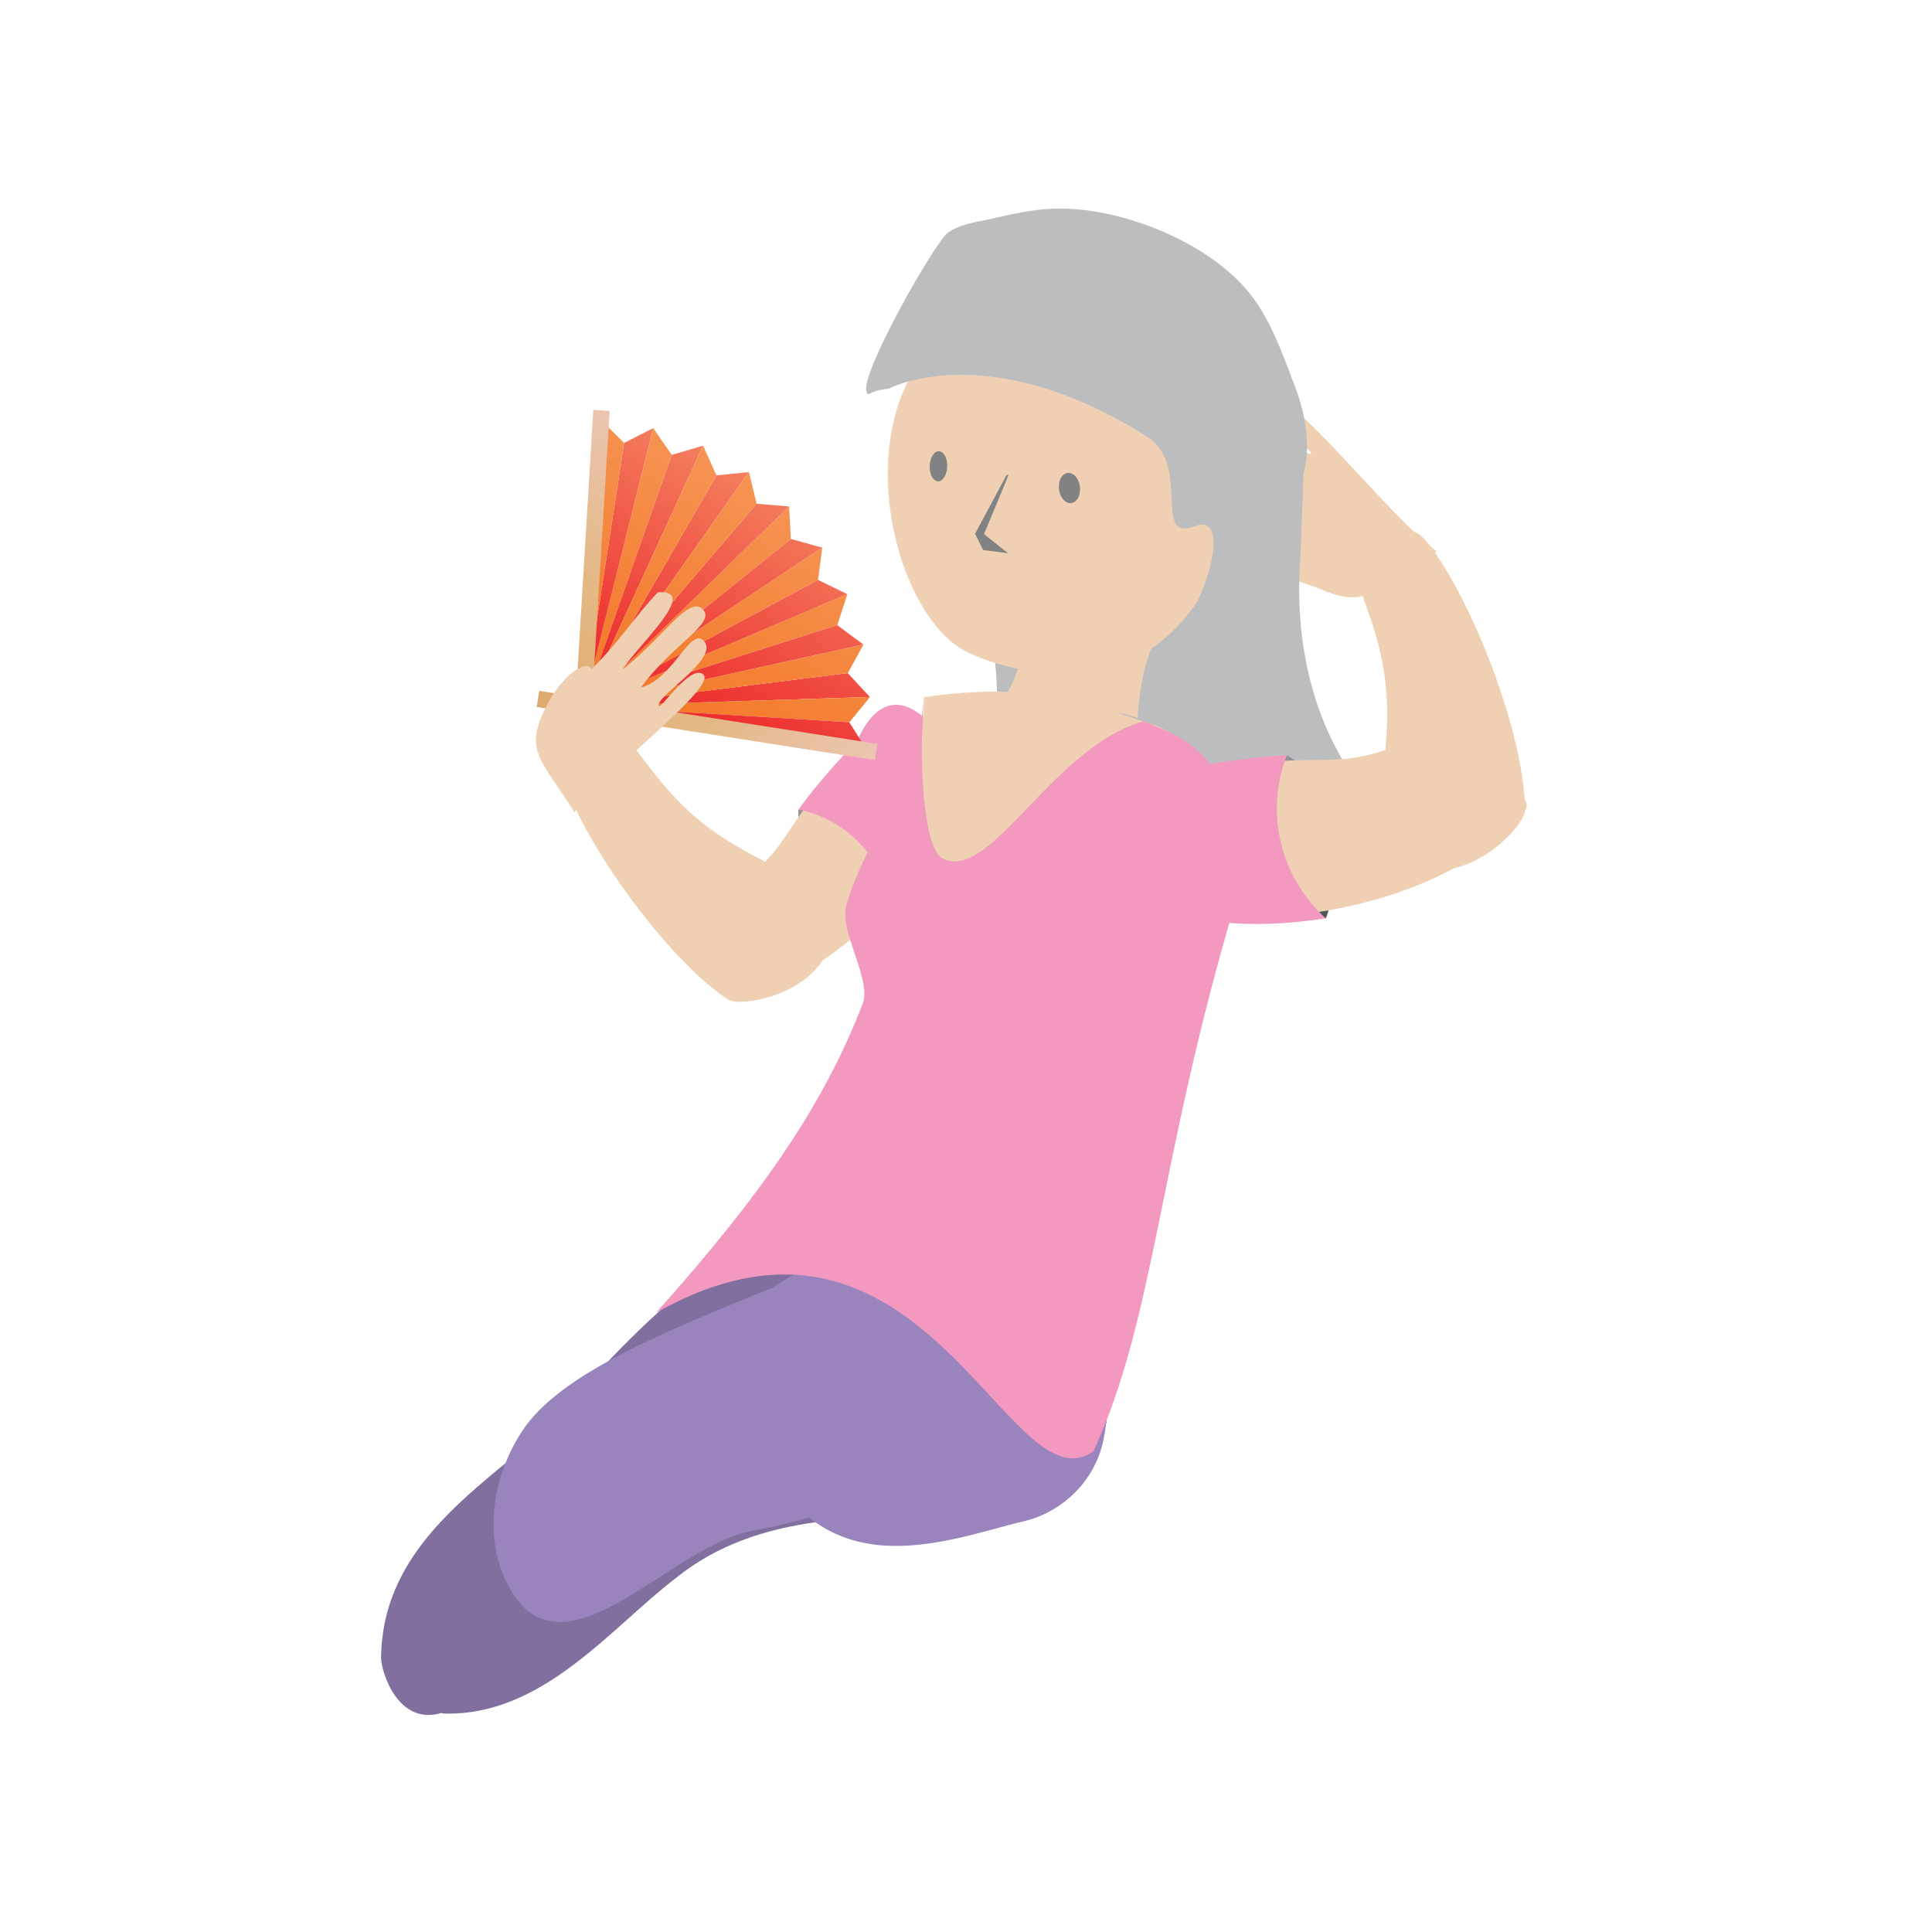 <?xml version="1.0" encoding="utf-8"?>
<!DOCTYPE svg PUBLIC "-//W3C//DTD SVG 1.1//EN" "http://www.w3.org/Graphics/SVG/1.1/DTD/svg11.dtd">
<svg version="1.1" xmlns="http://www.w3.org/2000/svg" xmlns:xlink="http://www.w3.org/1999/xlink" x="0px" y="0px" width="160px"
  height="160px" viewBox="0 0 160 160" enable-background="new 0 0 160 160" xml:space="preserve">
  <linearGradient id="SVGID_1_" gradientUnits="userSpaceOnUse" x1="-285.974" y1="447.752" x2="-276.237" y2="447.752" gradientTransform="matrix(0.96 0.279 -0.279 0.96 465.429 -282.013)">
    <stop  offset="0" style="stop-color:#919498"/>
    <stop  offset="0.5" style="stop-color:#62696A"/>
    <stop  offset="1" style="stop-color:#505558"/>
  </linearGradient>
  <path fill="url(#SVGID_1_)" d="M73.886,75.219c-0.808-0.048-8.136-2.767-7.761-8.182l9.397-0.971
    L73.886,75.219z"/>
  <path fill="#F0D0B3" d="M60.298,82.784c-4.604-3.038-10.823-11.355-13.202-17.065
    c-1.095-2.641-0.835-3.136,1.888-4.346c1.944-0.864,2.648-0.632,2.843-0.393
    c0.002,0.003,1.826,2.401,2.495,3.245c4.955,6.248,8.937,6.391,14.195,10.257
    C70.954,81.719,61.612,83.612,60.298,82.784z"/>
  <path fill="#F0D0B3" d="M60.461,82.474c7.874-0.592,16.104-9.81,17.731-14.719
    c0.756-2.289,0.494-5.18-1.175-7.059c-3.832-4.318-5.689,0.685-5.859,0.88
    c0,0.003-0.322,0.427-0.949,1.097c-5.562,5.956-4.732,7.268-8.414,10.034
    C59.48,78.723,59.154,82.574,60.461,82.474z"/>
  <path fill="#F399C0" d="M77.353,60.251c-4.134-4.653-6.134,0.74-6.316,0.953
    c-0.003,0.002-0.349,0.46-1.021,1.18c-1.826,1.952-3.008,3.44-3.89,4.653
    c0.235,0.055,0.471,0.098,0.71,0.166c3.824,1.116,6.462,4.322,7.051,8.016
    c2.342-2.611,4.062-5.322,4.731-7.355C79.438,65.395,79.155,62.277,77.353,60.251z"/>
  <path fill="#816F9F" d="M71.371,101.082c-7.651-2.798-19.933,10.025-24.93,16.089
    c-5.181,5.253-14.767,9.999-14.881,20.099c-0.013,1.11,1.363,5.684,4.994,4.59
    c0.068,0.029,0.144,0.049,0.226,0.05c8.164,0.22,13.776-7.076,19.133-11.175
    c6.85-5.589,16.051-5.222,25.384-5.09c1.183-0.074,1.894-0.125,1.894-0.125
    C79.752,116.522,79.017,103.875,71.371,101.082z"/>
  <path fill="#F0D0B3" d="M97.522,37.765c2.37,2.213,5.339,4.069,7.537,6.39
    c-0.965,0.324-4.255-0.608-4.124,1.612c0.058,0.988,4.509,1.406,8.742,3.155
    c3.556,1.472,4.49-0.195,9.299-3.27c-3.803-2.711-12.246-13.693-13.49-12.399
    c-1.137,1.184,3.378,4.093,3.085,4.29c-0.814,0.554-4.719-6.003-6.4-4.25
    c-1.288,1.339,3.704,2.842,4.625,6.022c-4.229-2.967-6.327-7.315-7.672-5.91
    c-1.339,1.393,2.704,3.698,5.949,7.728C102.711,39.695,97.195,33.615,97.522,37.765"/>
  <path fill="#BBBDBF" d="M84.387,70.31c9.689-1.277,19.624-1.655,28.842-4.495
    c-4.557-5.422-6.082-12.826-5.534-19.739c0.089-2.335,0.192-4.669,0.257-7.004
    c-8.023,1.551-18.1-1.8-22.256,3.335c-2.388,2.579-3.331,6.5-3.546,10.824
    c0.924,4.406-0.156,8.799,1.195,13.118C83.891,68.773,84.387,70.31,84.387,70.31z"/>
  <path fill="#9A84BD" d="M62.367,118.719c5.113,13.538,16.073,8.761,22.467,7.252
    c2.98-0.704,5.827-3.179,6.555-6.739c1.657-8.183-5.006-6.906-5.344-6.979
    c0,0-2.769-0.213-3.946-0.527c-1.233-0.328-2.979-0.897-4.657-1.663
    C69.367,111.486,61.663,116.857,62.367,118.719z"/>
  <path fill="#9A84BD" d="M62.414,126.751c7.032-1.198,16.362-5.757,25.589-4.356
    c2.105-0.108,3.648-4.64,3.648-4.64c-2.179-9.384-2.234-17.419-8.559-22.544
    c-3.17-2.587-3.86,5.227-9.625,7.014c-3.481,1.083-6.867,2.67-9.476,4.407
    c-8.992,3.673-17.456,7.07-20.638,11.722c-2.409,3.515-3.377,8.551-1.464,12.557
    C46.279,140.113,55.379,127.95,62.414,126.751z"/>
  <path fill="#F0D0B3" d="M92.313,89.444c3.897-2.654,6.611-6.335,9.192-13.543
    c2.687-7.496-1.586-14.526-6.272-15.986c-4.686-1.457-9.098-3.584-18.712-2.177
    c-0.078,6.603-3.183,26.897-0.628,28.574C78.025,87.717,91.39,90.07,92.313,89.444z"/>
  <path fill="#F0D0B3" d="M86.316,59.981c1.984-0.133,4.135-1.953,7.9-0.503c0,0,0.13-5.298,2.357-7.904
    c2.227-2.606-10.906-2.603-10.906-2.603s-0.749,6.696-2.625,8.915
    c-0.47,0.56,0.436,1.296,1.039,1.619C84.886,59.933,85.601,60.031,86.316,59.981z"/>
  <path fill="#F0D0B3" d="M91.266,55.73c6.019-2.004,8.749-6.104,11.602-13.226
    c2.967-7.413-1.602-15.225-9.816-17.756c-8.211-2.531-16.646,1.652-18.842,9.34
    c-2.198,7.689,1.185,17.577,5.847,19.893C83.951,55.921,89.837,56.208,91.266,55.73z"/>
  <path fill="#808284" d="M88.113,41.426c0.416,0.411,0.956,0.287,1.207-0.271
    c0.25-0.56,0.116-1.344-0.298-1.752c-0.419-0.407-0.959-0.283-1.209,0.275
    C87.562,40.237,87.697,41.022,88.113,41.426z"/>
  <path fill="#808284" d="M77.234,39.579c0.301,0.437,0.763,0.358,1.029-0.173
    c0.266-0.535,0.237-1.32-0.064-1.756c-0.301-0.434-0.762-0.356-1.028,0.177
    C76.905,38.361,76.933,39.146,77.234,39.579z"/>
  <path fill="#BBBDBF" d="M102.935,45.793c1.378-2.247,4.082-3.773,4.932-6.317
    c0.77-2.305,0.247-5.156-0.587-7.371c-0.953-2.531-1.956-5.396-3.6-7.566
    c-3.394-4.477-10.951-7.472-16.484-7.256c-1.73,0.068-3.379,0.44-5.058,0.828
    c-1.268,0.29-2.526,0.393-3.625,1.153c-1.065,0.732-7.226,11.578-6.762,13.13
    c0.179,0.59,0.081-0.033,1.828-0.203c0,0,8.185-4.376,21.408,3.962c3.755,2.369,0.378,8.805,3.958,7.421
    c2.498-0.961,1.574,3.544,0.145,6.363c0.978,0.351,2.233-1.973,2.235-1.946
    C101.938,47.228,102.49,46.583,102.935,45.793z"/>
  <path fill="#808284" d="M81.488,44.232c0-0.002,2.057-4.882,2.02-4.896
    c-0.066-0.028-0.136-0.006-0.17,0.048l-0.001-0.002l-2.587,4.825l0.669,1.344l2.063,0.267
    L81.488,44.232z"/>
  <path fill="#F399C0" d="M54.331,108.719c8.647-9.672,13.846-17.106,17.122-25.619
    c0.745-1.933-1.945-5.972-1.38-8.055c1.501-5.539,5.759-9.699,6.448-17.306
    c-0.452,4.981-0.097,12.651,1.598,13.387c3.984,1.863,8.991-9.198,16.55-11.388
    c3.659,1.345,4.9,2.337,6.938,5.4c1.538,2.311,1.587,3.505,1.588,5.049
    c0.001,1.545-0.565,3.662-0.821,4.323c-6.496,21.748-6.669,34.503-11.817,45.676
    C83.526,125.204,76.532,96.179,54.331,108.719z"/>
  <linearGradient id="SVGID_2_" gradientUnits="userSpaceOnUse" x1="188.124" y1="-3.759" x2="200.105" y2="-3.759" gradientTransform="matrix(-0.291 0.957 0.957 0.291 166.191 -115.945)">
    <stop  offset="0" style="stop-color:#919498"/>
    <stop  offset="0.5" style="stop-color:#62696A"/>
    <stop  offset="1" style="stop-color:#505558"/>
  </linearGradient>
  <path fill="url(#SVGID_2_)" d="M109.791,76.052c0.496-0.864,2.618-10.243-3.213-13.5l-7.321,9.036
    L109.791,76.052z"/>
  <path fill="#F0D0B3" d="M126.299,67.098c-0.028-5.73-3.734-15.858-7.35-21.168
    c-1.671-2.454-2.253-2.507-4.851-0.826c-1.855,1.2-2.054,1.945-1.952,2.25
    c0,0.004,1.048,2.95,1.405,4.013c2.62,7.854,0.484,11.399,0.862,18.167
    C119.325,75.763,126.273,68.711,126.299,67.098z"/>
  <path fill="#F0D0B3" d="M126.299,67.098c-5.907,7.716-20.944,9.999-27.095,8.371
    c-2.87-0.758-5.673-2.973-6.487-5.958c-1.87-6.854,4.534-5.403,4.849-5.445
    c0.002,0.002,0.656-0.047,1.767-0.24c9.879-1.729,10.674,0.011,16.002-1.924
    C123.091,63.563,127.279,65.817,126.299,67.098z"/>
  <path fill="#F399C0" d="M92.033,69.56c-2.015-7.392,4.888-5.824,5.229-5.869
    c0.003,0,0.708-0.05,1.903-0.26c3.241-0.566,5.571-0.786,7.412-0.88
    c-0.104,0.28-0.215,0.554-0.303,0.845c-1.425,4.691,0.105,9.569,3.516,12.656
    c-4.266,0.661-8.217,0.607-10.761-0.067C95.933,75.169,92.909,72.78,92.033,69.56z"/>
  <linearGradient id="SVGID_3_" gradientUnits="userSpaceOnUse" x1="201.592" y1="-1.068" x2="180.909" y2="41.462" gradientTransform="matrix(0.997 0.079 -0.079 0.997 -139.972 23.784)">
    <stop  offset="0" style="stop-color:#F37F5F"/>
    <stop  offset="0.5" style="stop-color:#EC1C24"/>
    <stop  offset="1" style="stop-color:#D0232A"/>
  </linearGradient>
  <polygon fill="url(#SVGID_3_)" points="62.018,39.096 59.333,39.369 59.333,39.366 48.327,58.477"/>
  <linearGradient id="SVGID_4_" gradientUnits="userSpaceOnUse" x1="204.289" y1="0.238" x2="183.602" y2="42.778" gradientTransform="matrix(0.997 0.079 -0.079 0.997 -139.972 23.784)">
    <stop  offset="0" style="stop-color:#F69454"/>
    <stop  offset="0.5" style="stop-color:#F37521"/>
    <stop  offset="1" style="stop-color:#D4622A"/>
  </linearGradient>
  <polygon fill="url(#SVGID_4_)" points="65.495,44.63 65.351,41.938 65.343,41.94 48.327,58.477"/>
  <linearGradient id="SVGID_5_" gradientUnits="userSpaceOnUse" x1="203.617" y1="-0.087" x2="182.931" y2="42.45" gradientTransform="matrix(0.997 0.079 -0.079 0.997 -139.972 23.784)">
    <stop  offset="0" style="stop-color:#F37F5F"/>
    <stop  offset="0.5" style="stop-color:#EC1C24"/>
    <stop  offset="1" style="stop-color:#D0232A"/>
  </linearGradient>
  <polygon fill="url(#SVGID_5_)" points="65.343,41.94 62.658,41.718 62.659,41.713 48.327,58.477"/>
  <linearGradient id="SVGID_6_" gradientUnits="userSpaceOnUse" x1="202.525" y1="-0.62" x2="181.838" y2="41.919" gradientTransform="matrix(0.997 0.079 -0.079 0.997 -139.972 23.784)">
    <stop  offset="0" style="stop-color:#F69454"/>
    <stop  offset="0.5" style="stop-color:#F37521"/>
    <stop  offset="1" style="stop-color:#D4622A"/>
  </linearGradient>
  <polygon fill="url(#SVGID_6_)" points="62.659,41.713 62.022,39.092 62.018,39.096 48.327,58.477"/>
  <linearGradient id="SVGID_7_" gradientUnits="userSpaceOnUse" x1="197.779" y1="-2.926" x2="177.093" y2="39.611" gradientTransform="matrix(0.997 0.079 -0.079 0.997 -139.972 23.784)">
    <stop  offset="0" style="stop-color:#F69454"/>
    <stop  offset="0.5" style="stop-color:#F37521"/>
    <stop  offset="1" style="stop-color:#D4622A"/>
  </linearGradient>
  <polygon fill="url(#SVGID_7_)" points="55.634,37.671 54.095,35.456 54.095,35.456 48.327,58.477"/>
  <linearGradient id="SVGID_8_" gradientUnits="userSpaceOnUse" x1="198.881" y1="-2.392" x2="178.193" y2="40.148" gradientTransform="matrix(0.997 0.079 -0.079 0.997 -139.972 23.784)">
    <stop  offset="0" style="stop-color:#F37F5F"/>
    <stop  offset="0.5" style="stop-color:#EC1C24"/>
    <stop  offset="1" style="stop-color:#D0232A"/>
  </linearGradient>
  <polygon fill="url(#SVGID_8_)" points="58.225,36.907 55.636,37.671 55.634,37.671 48.327,58.477"/>
  <linearGradient id="SVGID_9_" gradientUnits="userSpaceOnUse" x1="199.71" y1="-1.986" x2="179.025" y2="40.549" gradientTransform="matrix(0.997 0.079 -0.079 0.997 -139.972 23.784)">
    <stop  offset="0" style="stop-color:#F69454"/>
    <stop  offset="0.5" style="stop-color:#F37521"/>
    <stop  offset="1" style="stop-color:#D4622A"/>
  </linearGradient>
  <polygon fill="url(#SVGID_9_)" points="59.333,39.366 58.225,36.907 58.225,36.907 48.327,58.477"/>
  <linearGradient id="SVGID_10_" gradientUnits="userSpaceOnUse" x1="207.405" y1="1.756" x2="186.72" y2="44.291" gradientTransform="matrix(0.997 0.079 -0.079 0.997 -139.972 23.784)">
    <stop  offset="0" style="stop-color:#F69454"/>
    <stop  offset="0.5" style="stop-color:#F37521"/>
    <stop  offset="1" style="stop-color:#D4622A"/>
  </linearGradient>
  <polygon fill="url(#SVGID_10_)" points="69.342,51.766 70.175,49.206 70.162,49.205 48.327,58.477"/>
  <linearGradient id="SVGID_11_" gradientUnits="userSpaceOnUse" x1="210.445" y1="1.609" x2="188.481" y2="46.773" gradientTransform="matrix(0.997 0.079 -0.079 0.997 -139.972 23.784)">
    <stop  offset="0" style="stop-color:#F37F5F"/>
    <stop  offset="0.5" style="stop-color:#EC1C24"/>
    <stop  offset="1" style="stop-color:#D0232A"/>
  </linearGradient>
  <polygon fill="url(#SVGID_11_)" points="72.037,57.718 70.206,55.746 70.215,55.74 48.327,58.477"/>
  <linearGradient id="SVGID_12_" gradientUnits="userSpaceOnUse" x1="205.459" y1="0.81" x2="184.773" y2="43.344" gradientTransform="matrix(0.997 0.079 -0.079 0.997 -139.972 23.784)">
    <stop  offset="0" style="stop-color:#F37F5F"/>
    <stop  offset="0.5" style="stop-color:#EC1C24"/>
    <stop  offset="1" style="stop-color:#D0232A"/>
  </linearGradient>
  <polygon fill="url(#SVGID_12_)" points="68.091,45.351 65.494,44.636 65.495,44.63 48.327,58.477"/>
  <linearGradient id="SVGID_13_" gradientUnits="userSpaceOnUse" x1="208.649" y1="2.359" x2="187.962" y2="44.898" gradientTransform="matrix(0.997 0.079 -0.079 0.997 -139.972 23.784)">
    <stop  offset="0" style="stop-color:#F69454"/>
    <stop  offset="0.5" style="stop-color:#F37521"/>
    <stop  offset="1" style="stop-color:#D4622A"/>
  </linearGradient>
  <polygon fill="url(#SVGID_13_)" points="70.215,55.74 71.507,53.377 71.495,53.374 48.327,58.477"/>
  <linearGradient id="SVGID_14_" gradientUnits="userSpaceOnUse" x1="209.811" y1="2.926" x2="189.126" y2="45.461" gradientTransform="matrix(0.997 0.079 -0.079 0.997 -139.972 23.784)">
    <stop  offset="0" style="stop-color:#F69454"/>
    <stop  offset="0.5" style="stop-color:#F37521"/>
    <stop  offset="1" style="stop-color:#D4622A"/>
  </linearGradient>
  <polygon fill="url(#SVGID_14_)" points="70.348,59.81 72.049,57.724 72.037,57.718 48.327,58.477"/>
  <linearGradient id="SVGID_15_" gradientUnits="userSpaceOnUse" x1="205.935" y1="1.039" x2="185.248" y2="43.578" gradientTransform="matrix(0.997 0.079 -0.079 0.997 -139.972 23.784)">
    <stop  offset="0" style="stop-color:#F69454"/>
    <stop  offset="0.5" style="stop-color:#F37521"/>
    <stop  offset="1" style="stop-color:#D4622A"/>
  </linearGradient>
  <polygon fill="url(#SVGID_15_)" points="67.748,48.021 68.099,45.348 68.091,45.351 48.327,58.477"/>
  <linearGradient id="SVGID_16_" gradientUnits="userSpaceOnUse" x1="208.796" y1="1.949" x2="187.731" y2="45.266" gradientTransform="matrix(0.997 0.079 -0.079 0.997 -139.972 23.784)">
    <stop  offset="0" style="stop-color:#F37F5F"/>
    <stop  offset="0.5" style="stop-color:#EC1C24"/>
    <stop  offset="1" style="stop-color:#D0232A"/>
  </linearGradient>
  <polygon fill="url(#SVGID_16_)" points="71.495,53.374 69.333,51.772 69.342,51.766 48.327,58.477"/>
  <linearGradient id="SVGID_17_" gradientUnits="userSpaceOnUse" x1="207.139" y1="1.628" x2="186.455" y2="44.161" gradientTransform="matrix(0.997 0.079 -0.079 0.997 -139.972 23.784)">
    <stop  offset="0" style="stop-color:#F37F5F"/>
    <stop  offset="0.5" style="stop-color:#EC1C24"/>
    <stop  offset="1" style="stop-color:#D0232A"/>
  </linearGradient>
  <polygon fill="url(#SVGID_17_)" points="70.162,49.205 67.744,48.026 67.748,48.021 48.327,58.477"/>
  <linearGradient id="SVGID_18_" gradientUnits="userSpaceOnUse" x1="197.126" y1="-3.245" x2="176.439" y2="39.294" gradientTransform="matrix(0.997 0.079 -0.079 0.997 -139.972 23.784)">
    <stop  offset="0" style="stop-color:#F37F5F"/>
    <stop  offset="0.5" style="stop-color:#EC1C24"/>
    <stop  offset="1" style="stop-color:#D0232A"/>
  </linearGradient>
  <polygon fill="url(#SVGID_18_)" points="54.095,35.456 51.687,36.683 51.687,36.683 48.327,58.477"/>
  <linearGradient id="SVGID_19_" gradientUnits="userSpaceOnUse" x1="195.949" y1="-3.818" x2="175.261" y2="38.722" gradientTransform="matrix(0.997 0.079 -0.079 0.997 -139.972 23.784)">
    <stop  offset="0" style="stop-color:#F69454"/>
    <stop  offset="0.5" style="stop-color:#F37521"/>
    <stop  offset="1" style="stop-color:#D4622A"/>
  </linearGradient>
  <polygon fill="url(#SVGID_19_)" points="51.687,36.683 49.766,34.786 49.764,34.789 48.327,58.477"/>
  <linearGradient id="SVGID_20_" gradientUnits="userSpaceOnUse" x1="211.753" y1="1.189" x2="188.958" y2="48.061" gradientTransform="matrix(0.997 0.079 -0.079 0.997 -139.972 23.784)">
    <stop  offset="0" style="stop-color:#F37F5F"/>
    <stop  offset="0.5" style="stop-color:#EC1C24"/>
    <stop  offset="1" style="stop-color:#D0232A"/>
  </linearGradient>
  <polygon fill="url(#SVGID_20_)" points="70.348,59.81 48.327,58.477 71.771,62.087 70.337,59.815"/>
  <linearGradient id="SVGID_21_" gradientUnits="userSpaceOnUse" x1="214.838" y1="-22.317" x2="202.446" y2="2.042" gradientTransform="matrix(0.998 0.061 -0.061 0.998 -159.561 44.993)">
    <stop  offset="0" style="stop-color:#EDC6B6"/>
    <stop  offset="0.5" style="stop-color:#E4B987"/>
    <stop  offset="0.527" style="stop-color:#E4B885"/>
    <stop  offset="1" style="stop-color:#DDA96E"/>
  </linearGradient>
  <polygon fill="url(#SVGID_21_)" points="50.49,34.029 49.136,33.948 47.419,62.251 48.773,62.331"/>
  <linearGradient id="SVGID_22_" gradientUnits="userSpaceOnUse" x1="314.59" y1="2122.273" x2="302.199" y2="2146.632" gradientTransform="matrix(-0.155 0.988 -0.988 -0.155 2215.568 86.68)">
    <stop  offset="0" style="stop-color:#EDC6B6"/>
    <stop  offset="0.5" style="stop-color:#E4B987"/>
    <stop  offset="0.527" style="stop-color:#E4B885"/>
    <stop  offset="1" style="stop-color:#DDA96E"/>
  </linearGradient>
  <polygon fill="url(#SVGID_22_)" points="72.457,62.947 72.666,61.608 44.656,57.215 44.446,58.553"/>
  <path fill="#F0D0B3" d="M54.485,49.047c-1.909,2.002-3.517,4.516-5.515,6.368
    c-0.269-0.822-2.577,0.302-4.106,3.894c-1.288,3.021,0.128,3.832,2.707,7.959
    c2.342-3.215,11.782-10.319,10.691-11.39c-0.998-0.98-3.517,2.841-3.684,2.593
    c-0.466-0.701,5.159-3.969,3.682-5.417c-1.129-1.114-2.457,3.131-5.178,3.888
    c2.567-3.58,6.293-5.331,5.11-6.49c-1.177-1.151-3.179,2.271-6.646,5.004
    C52.792,53.453,58.027,48.806,54.485,49.047"/>

</svg>
